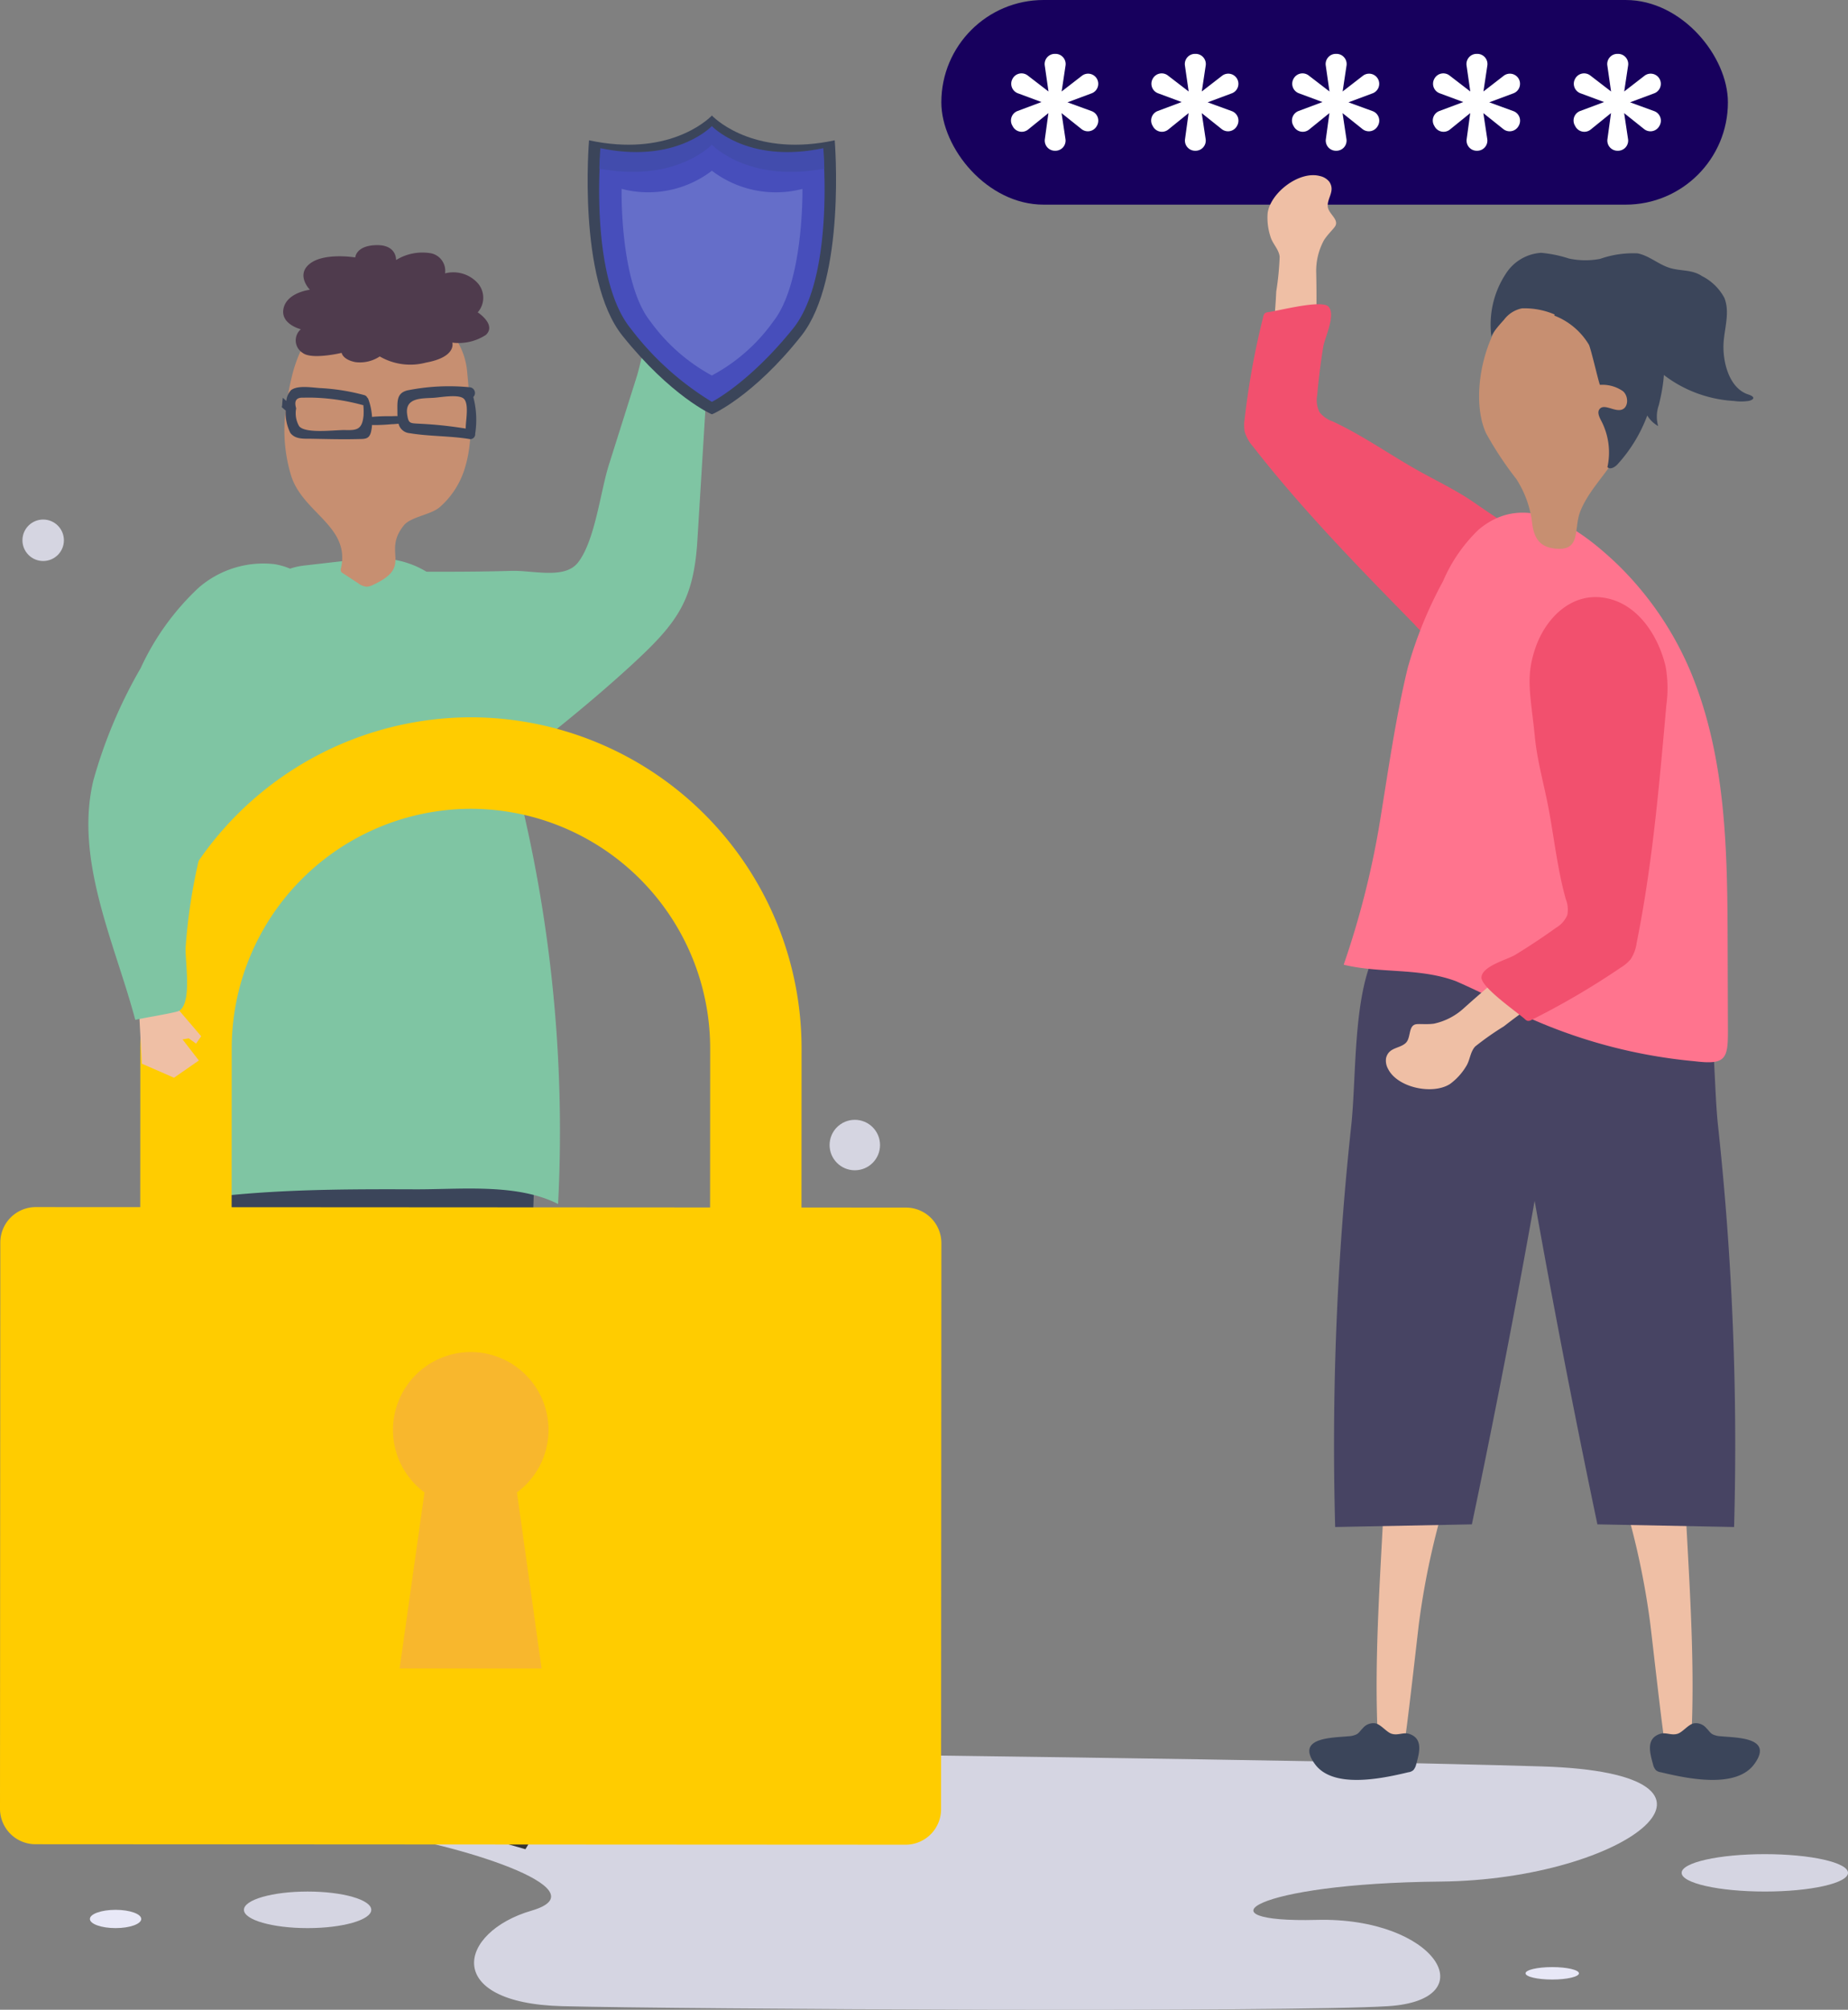 <svg xmlns="http://www.w3.org/2000/svg" width="148.707" height="161.654" viewBox="0 0 148.707 161.654">
  <rect x="0" y="0" width="148.707" height="161.654" fill="#808080" stroke="none"/>
  <g id="Group_22669" data-name="Group 22669" transform="translate(-10791 -1732.443)">
    <g id="Group_6557" data-name="Group 6557" transform="translate(10791 1732.443)">
      <path id="Path_11375" data-name="Path 11375" d="M181.67,389.875s-13.827,0-24.735,0-12.4,5.655-6.446,6.423,18.345,4.487,12.4,6.223-7.189,7.437,2.479,7.685,58.506.5,66.439,0,3.862-7.189-5.754-6.941-5.176-2.94,9.957-3.082,26.042-8.713,8.192-9.262S181.67,389.875,181.67,389.875Z" transform="translate(-120.117 -248.838)" fill="#e8e8f7" opacity="0.82"/>
      <ellipse id="Ellipse_665" data-name="Ellipse 665" cx="5.123" cy="1.471" rx="5.123" ry="1.471" transform="translate(19.63 152.146)" fill="#e8e8f7" opacity="0.82"/>
      <ellipse id="Ellipse_666" data-name="Ellipse 666" cx="6.694" cy="1.504" rx="6.694" ry="1.504" transform="translate(135.32 149.138)" fill="#e8e8f7" opacity="0.82"/>
      <path id="Path_11386" data-name="Path 11386" d="M344.63,425.044c0,.274-.962.5-2.148.5s-2.149-.222-2.149-.5.962-.5,2.149-.5S344.63,424.77,344.63,425.044Z" transform="translate(-217.574 -266.32)" fill="#e8e8f7"/>
      <ellipse id="Ellipse_667" data-name="Ellipse 667" cx="2.479" cy="0.505" rx="2.479" ry="0.505" transform="translate(13.184 142.692)" fill="#e8e8f7"/>
      <path id="Path_11387" data-name="Path 11387" d="M111.465,415.983c0,.406-.925.735-2.066.735s-2.066-.329-2.066-.735.925-.735,2.066-.735S111.465,415.577,111.465,415.983Z" transform="translate(-100.099 -261.631)" fill="#e8e8f7"/>
      <g id="Group_5031" data-name="Group 5031" transform="translate(1.806 13.014)" opacity="0.82">
        <circle id="Ellipse_668" data-name="Ellipse 668" cx="1.668" cy="1.668" r="1.668" transform="translate(0 28.775)" fill="#e8e8f7"/>
        <circle id="Ellipse_669" data-name="Ellipse 669" cx="2.55" cy="2.55" r="2.55" transform="translate(56.655 1.25)" fill="#e8e8f7"/>
        <circle id="Ellipse_670" data-name="Ellipse 670" cx="2.029" cy="2.029" r="2.029" transform="translate(64.951 77.059)" fill="#e8e8f7"/>
        <circle id="Ellipse_671" data-name="Ellipse 671" cx="0.953" cy="0.953" r="0.953" transform="translate(128.905 92.78)" fill="#e8e8f7"/>
        <path id="Path_11388" data-name="Path 11388" d="M105.9,318.984a1.25,1.25,0,1,1-1.25-1.25A1.25,1.25,0,0,1,105.9,318.984Z" transform="translate(-73.81 -223.797)" fill="#e8e8f7"/>
        <path id="Path_11389" data-name="Path 11389" d="M395.167,23.315a1.25,1.25,0,1,1-1.25-1.25A1.25,1.25,0,0,1,395.167,23.315Z" transform="translate(-271.175 -22.065)" fill="#e8e8f7"/>
      </g>
      <g id="Group_6556" data-name="Group 6556" transform="translate(0 0)">
        <g id="Group_6527" data-name="Group 6527" transform="translate(75.749)">
          <g id="Group_6523" data-name="Group 6523" transform="translate(0)">
            <g id="Group_6501" data-name="Group 6501">
              <rect id="Rectangle_1997" data-name="Rectangle 1997" width="63.294" height="16.461" rx="8.23" fill="#17005d"/>
              <g id="Group_6496" data-name="Group 6496" transform="translate(5.606 4.335)">
                <path id="Path_12242" data-name="Path 12242" d="M-521.1,121.063h0a.817.817,0,0,1-.427,1.166l-1.943.723,1.941.708a.817.817,0,0,1,.434,1.164l-.021.038a.817.817,0,0,1-1.224.243l-1.607-1.283.314,2.087a.817.817,0,0,1-.808.939h-.041a.817.817,0,0,1-.81-.928l.287-2.1-1.632,1.32a.817.817,0,0,1-1.225-.233l-.05-.089a.817.817,0,0,1,.425-1.167l1.924-.721-1.9-.705a.817.817,0,0,1-.43-1.163l.009-.017a.817.817,0,0,1,1.213-.251l1.672,1.286-.3-2.092a.817.817,0,0,1,.809-.933h.055a.817.817,0,0,1,.808.939l-.314,2.086,1.635-1.265A.817.817,0,0,1-521.1,121.063Z" transform="translate(528.015 -119.057)" fill="#fff" stroke="rgba(0,0,0,0)" stroke-width="1"/>
              </g>
              <g id="Group_6497" data-name="Group 6497" transform="translate(16.883 4.335)">
                <path id="Path_12243" data-name="Path 12243" d="M-474.534,121.063h0a.817.817,0,0,1-.427,1.166l-1.943.723,1.941.708a.817.817,0,0,1,.434,1.164l-.021.038a.817.817,0,0,1-1.224.243l-1.607-1.283.315,2.087a.817.817,0,0,1-.808.939h-.041a.817.817,0,0,1-.81-.928l.288-2.1-1.633,1.32a.817.817,0,0,1-1.225-.233l-.05-.089a.817.817,0,0,1,.425-1.167l1.924-.721-1.9-.705a.817.817,0,0,1-.431-1.163l.009-.017a.817.817,0,0,1,1.212-.251l1.673,1.286-.3-2.092a.817.817,0,0,1,.809-.933h.055a.817.817,0,0,1,.808.939l-.315,2.086,1.635-1.265A.817.817,0,0,1-474.534,121.063Z" transform="translate(481.451 -119.057)" fill="#fff" stroke="rgba(0,0,0,0)" stroke-width="1"/>
              </g>
              <g id="Group_6498" data-name="Group 6498" transform="translate(28.213 4.335)">
                <path id="Path_12244" data-name="Path 12244" d="M-427.75,121.063h0a.817.817,0,0,1-.427,1.166l-1.943.723,1.941.708a.817.817,0,0,1,.435,1.164l-.021.038a.817.817,0,0,1-1.224.243l-1.606-1.283.314,2.087a.817.817,0,0,1-.808.939h-.041a.817.817,0,0,1-.809-.928l.287-2.1-1.632,1.32a.817.817,0,0,1-1.225-.233l-.05-.089a.817.817,0,0,1,.425-1.167l1.924-.721-1.9-.705a.817.817,0,0,1-.431-1.163l.009-.017a.817.817,0,0,1,1.213-.251l1.672,1.286-.3-2.092a.817.817,0,0,1,.809-.933h.055a.817.817,0,0,1,.808.939l-.314,2.086,1.634-1.265A.817.817,0,0,1-427.75,121.063Z" transform="translate(434.667 -119.057)" fill="#fff" stroke="rgba(0,0,0,0)" stroke-width="1"/>
              </g>
              <g id="Group_6499" data-name="Group 6499" transform="translate(39.543 4.335)">
                <path id="Path_12245" data-name="Path 12245" d="M-380.965,121.063h0a.817.817,0,0,1-.427,1.166l-1.943.723,1.941.708a.817.817,0,0,1,.435,1.164l-.021.038a.817.817,0,0,1-1.224.243l-1.606-1.283.314,2.087a.817.817,0,0,1-.808.939h-.041a.817.817,0,0,1-.809-.928l.287-2.1-1.632,1.32a.817.817,0,0,1-1.225-.233l-.05-.089a.817.817,0,0,1,.425-1.167l1.924-.721-1.9-.705a.817.817,0,0,1-.431-1.163l.009-.017a.817.817,0,0,1,1.213-.251l1.672,1.286-.3-2.092a.817.817,0,0,1,.809-.933h.055a.817.817,0,0,1,.808.939l-.314,2.086,1.634-1.265A.817.817,0,0,1-380.965,121.063Z" transform="translate(387.883 -119.057)" fill="#fff" stroke="rgba(0,0,0,0)" stroke-width="1"/>
              </g>
              <g id="Group_6500" data-name="Group 6500" transform="translate(50.873 4.335)">
                <path id="Path_12246" data-name="Path 12246" d="M-334.181,121.063h0a.817.817,0,0,1-.427,1.166l-1.943.723,1.941.708a.817.817,0,0,1,.435,1.164l-.021.038a.817.817,0,0,1-1.224.243l-1.607-1.283.314,2.087a.817.817,0,0,1-.808.939h-.041a.817.817,0,0,1-.81-.928l.287-2.1-1.632,1.32a.817.817,0,0,1-1.225-.233l-.05-.089a.817.817,0,0,1,.425-1.167l1.924-.721-1.9-.705a.817.817,0,0,1-.431-1.163l.009-.017a.817.817,0,0,1,1.213-.251l1.672,1.286-.3-2.092a.817.817,0,0,1,.809-.933h.055a.817.817,0,0,1,.808.939l-.314,2.086,1.634-1.265A.817.817,0,0,1-334.181,121.063Z" transform="translate(341.099 -119.057)" fill="#fff" stroke="rgba(0,0,0,0)" stroke-width="1"/>
              </g>
            </g>
            <g id="Group_6522" data-name="Group 6522" transform="translate(24.364 14.086)">
              <g id="Group_6504" data-name="Group 6504">
                <g id="Group_6502" data-name="Group 6502" transform="translate(0.825)">
                  <path id="Path_12247" data-name="Path 12247" d="M-441.132,159.841l.031.046c.444.706-.166,1.245-.151,1.912.014.624.966,1.079.587,1.654-.16.242-.588.634-.887,1.1a5.158,5.158,0,0,0-.624,2.656,94.126,94.126,0,0,1-.4,10.929,1.177,1.177,0,0,0,.033.609c.151.351.494.466.822.617a26.078,26.078,0,0,1,4.369,2.416,9.589,9.589,0,0,1,3.068,3.178,4.4,4.4,0,0,1,.132,4.239,3,3,0,0,1-2.6,1.677c-2.817-.031-4.316-2.941-5.9-4.829-1.5-1.786-2.763-3.311-4.1-5.132a1.909,1.909,0,0,1-.379-.718,1.993,1.993,0,0,1,.056-.853,49.174,49.174,0,0,0,1.682-10.659,22.889,22.889,0,0,0,.275-2.805c-.074-.618-.583-1.04-.745-1.629a4.861,4.861,0,0,1-.223-1.876c.232-1.639,2.54-3.414,4.188-2.984A1.337,1.337,0,0,1-441.132,159.841Z" transform="translate(447.153 -159.32)" fill="#efbfa5"/>
                </g>
                <g id="Group_6503" data-name="Group 6503" transform="translate(0 10.384)">
                  <path id="Path_12248" data-name="Path 12248" d="M-445,219.39c-1.674-1.86-3.3-3.763-4.835-5.736a3.145,3.145,0,0,1-.682-1.22,3.115,3.115,0,0,1,0-1,62.48,62.48,0,0,1,1.5-8.24.491.491,0,0,1,.141-.28.488.488,0,0,1,.247-.078c.858-.109,4.318-1.032,4.862-.442.607.659-.3,2.487-.423,3.219q-.318,1.942-.488,3.905a2.171,2.171,0,0,0,.182,1.356,2.317,2.317,0,0,0,1.058.748c2.345,1.086,4.5,2.607,6.747,3.88,1.558.88,3.24,1.666,4.709,2.693,2.888,2.019,4.2,2.569,5.483,4.783,1.23,2.122,1.483,5-.527,6.742-2.082,1.807-5.19,1.359-7.444.19a9.926,9.926,0,0,1-2.412-1.992C-439.63,225.113-442.378,222.305-445,219.39Z" transform="translate(450.559 -202.197)" fill="#f2506e"/>
                </g>
              </g>
              <g id="Group_6515" data-name="Group 6515" transform="translate(5.249 58.865)">
                <g id="Group_6509" data-name="Group 6509">
                  <g id="Group_6508" data-name="Group 6508" transform="translate(0 45.651)">
                    <g id="Group_6507" data-name="Group 6507">
                      <g id="Group_6505" data-name="Group 6505" transform="translate(5.416)">
                        <path id="Path_12249" data-name="Path 12249" d="M-404.3,612.464a16.666,16.666,0,0,1-2.116-.2c-.364-7,.3-14.338.584-21.372l5.4.288a62.857,62.857,0,0,0-2.67,11.566C-403.186,603.365-404.195,612.46-404.3,612.464Z" transform="translate(406.52 -590.889)" fill="#efbfa5"/>
                      </g>
                      <g id="Group_6506" data-name="Group 6506" transform="translate(0 19.997)">
                        <path id="Path_12250" data-name="Path 12250" d="M-423.578,673.477a1.087,1.087,0,0,0-1,.389c-.172.157-.289.379-.5.492a1.63,1.63,0,0,1-.657.159c-1.3.13-4.287.076-2.694,2.246,1.446,1.971,5.287,1.186,7.505.651a.763.763,0,0,0,.407-.17,1.045,1.045,0,0,0,.224-.44c.253-.927.6-2.085-.541-2.474-.486-.166-.934.156-1.449-.022C-422.7,674.161-423.134,673.556-423.578,673.477Z" transform="translate(428.883 -673.46)" fill="#3b455a"/>
                      </g>
                    </g>
                  </g>
                  <path id="Path_12251" data-name="Path 12251" d="M-420.6,452.259l11-.213q4.45-21.186,7.835-42.577a7.577,7.577,0,0,0,.027-3.327c-.6-2.029-2.775-3.187-4.856-3.575-3.233-.6-9.173.237-10.831,3.6-1.752,3.552-1.458,9.9-1.883,13.822A238.64,238.64,0,0,0-420.6,452.259Z" transform="translate(422.678 -402.385)" fill="#474463"/>
                </g>
                <g id="Group_6514" data-name="Group 6514" transform="translate(15.135)">
                  <g id="Group_6513" data-name="Group 6513" transform="translate(9.616 45.651)">
                    <g id="Group_6512" data-name="Group 6512">
                      <g id="Group_6510" data-name="Group 6510">
                        <path id="Path_12252" data-name="Path 12252" d="M-322.822,612.464a16.658,16.658,0,0,0,2.116-.2c.365-7-.3-14.338-.584-21.372l-5.4.288a62.876,62.876,0,0,1,2.669,11.566C-323.933,603.365-322.924,612.46-322.822,612.464Z" transform="translate(326.685 -590.889)" fill="#efbfa5"/>
                      </g>
                      <g id="Group_6511" data-name="Group 6511" transform="translate(2.655 19.997)">
                        <path id="Path_12253" data-name="Path 12253" d="M-312.181,673.477a1.086,1.086,0,0,1,1,.389c.172.157.289.379.5.492a1.631,1.631,0,0,0,.657.159c1.3.13,4.287.076,2.694,2.246-1.446,1.971-5.287,1.186-7.505.651a.762.762,0,0,1-.407-.17,1.039,1.039,0,0,1-.224-.44c-.253-.927-.6-2.085.541-2.474.487-.166.934.156,1.449-.022C-313.057,674.161-312.625,673.556-312.181,673.477Z" transform="translate(315.723 -673.46)" fill="#3b455a"/>
                      </g>
                    </g>
                  </g>
                  <path id="Path_12254" data-name="Path 12254" d="M-347.346,452.259l-11-.213q-4.45-21.186-7.835-42.577a7.577,7.577,0,0,1-.027-3.327c.6-2.029,2.775-3.187,4.856-3.575,3.233-.6,9.173.237,10.831,3.6,1.752,3.552,1.458,9.9,1.883,13.822A238.63,238.63,0,0,1-347.346,452.259Z" transform="translate(366.39 -402.385)" fill="#474463"/>
                </g>
              </g>
              <g id="Group_6516" data-name="Group 6516" transform="translate(8.008 27.152)">
                <path id="Path_12255" data-name="Path 12255" d="M-395.477,275.574a26.22,26.22,0,0,1,6.47,10.117c2.349,6.594,2.394,13.635,2.416,20.534q.011,3.444.022,6.889c.007,2.259-.193,2.746-2.648,2.448a42.1,42.1,0,0,1-13.4-3.512,63.433,63.433,0,0,0-5.852-2.935c-2.992-1.1-6.059-.6-9.019-1.32a70.18,70.18,0,0,0,2.864-11.2c.679-4.121,1.3-8.616,2.292-12.682a33.337,33.337,0,0,1,2.837-6.962,12.636,12.636,0,0,1,2.853-4.141C-402.762,269.532-398.406,272.786-395.477,275.574Z" transform="translate(417.492 -271.436)" fill="#ff748e" stroke="rgba(0,0,0,0)" stroke-width="1"/>
              </g>
              <g id="Group_6521" data-name="Group 6521" transform="translate(18.909 6.244)">
                <g id="Group_6518" data-name="Group 6518" transform="translate(0 2.814)">
                  <g id="Group_6517" data-name="Group 6517">
                    <path id="Path_12256" data-name="Path 12256" d="M-371.926,208.418a27.746,27.746,0,0,0,2.429,3.676,8.25,8.25,0,0,1,1.291,3.648c.152,1,.509,1.776,1.71,1.947,2.265.322,1.617-1.549,2.132-2.911.588-1.556,1.842-2.786,2.719-4.175,2.532-4.013,1.81-11.947-3.454-13.639C-370.855,195.113-373.783,204.358-371.926,208.418Z" transform="translate(372.482 -196.722)" fill="#c78f71"/>
                  </g>
                </g>
                <g id="Group_6519" data-name="Group 6519" transform="translate(6.053 4.415)">
                  <path id="Path_12257" data-name="Path 12257" d="M-343.809,209.543a2.878,2.878,0,0,1,1.857.517c.485.439.432,1.4-.208,1.5-.58.094-1.331-.511-1.685-.07-.207.258-.025.636.132.938a5.508,5.508,0,0,1,.5,3.736c.239.221.611-.008.82-.239a12.026,12.026,0,0,0,2.386-3.918,2.4,2.4,0,0,0,.877.849,2.776,2.776,0,0,1,.054-1.687c.492-2.03.827-4.409-.591-6.068a5.275,5.275,0,0,0-3.072-1.613,15.431,15.431,0,0,0-3.512-.11c-.5.023-1.117.131-1.237.593a5.573,5.573,0,0,1,2.781,2.336C-344.536,206.626-343.876,209.54-343.809,209.543Z" transform="translate(347.486 -203.331)" fill="#3b455a"/>
                </g>
                <g id="Group_6520" data-name="Group 6520" transform="translate(0.913)">
                  <path id="Path_12258" data-name="Path 12258" d="M-362.212,190.85l.118.088a4.982,4.982,0,0,0,1.565,1.007c.867.242,1.8-.176,2.653.119.955.33,1.582,1.472,2.279,2.147a10.1,10.1,0,0,0,4.08,2.385,10.2,10.2,0,0,0,2.392.427,4.227,4.227,0,0,0,1.218-.006c.481-.13.464-.348-.048-.512-1.607-.515-2.111-2.772-1.989-4.268.1-1.181.5-2.415.053-3.511a4.165,4.165,0,0,0-1.8-1.748c-.788-.528-1.641-.386-2.536-.64-.933-.265-1.693-1-2.645-1.187a8.034,8.034,0,0,0-3.015.443,6.235,6.235,0,0,1-2.521-.031,10.112,10.112,0,0,0-2.222-.456,3.637,3.637,0,0,0-2.8,1.617,7.431,7.431,0,0,0-1.195,5.175c-.051-.262.833-1.214,1.014-1.418a2.393,2.393,0,0,1,1.432-.906A6.157,6.157,0,0,1-362.212,190.85Z" transform="translate(368.711 -185.102)" fill="#3b455a"/>
                </g>
              </g>
            </g>
          </g>
          <g id="Group_6526" data-name="Group 6526" transform="translate(35.767 48.023)">
            <g id="Group_6524" data-name="Group 6524" transform="translate(0 12.566)">
              <path id="Path_12259" data-name="Path 12259" d="M-403.451,375.842c0-.018.009-.035.015-.053.246-.8,1.052-.686,1.549-1.132.465-.417.189-1.436.872-1.523.288-.037.864.033,1.41-.043a5.158,5.158,0,0,0,2.422-1.258,94.117,94.117,0,0,1,8.548-6.821,1.173,1.173,0,0,0,.44-.422,1.369,1.369,0,0,0-.068-1.025,26.083,26.083,0,0,1-1.015-4.889,9.591,9.591,0,0,1,.411-4.4,4.4,4.4,0,0,1,3.128-2.863,3,3,0,0,1,2.968.881c1.812,2.156.583,5.19.181,7.62-.38,2.3-.711,4.254-1.223,6.452a1.909,1.909,0,0,1-.3.756,1.992,1.992,0,0,1-.683.513,49.164,49.164,0,0,0-9.18,5.671,22.9,22.9,0,0,0-2.307,1.62c-.421.459-.409,1.12-.75,1.626a4.859,4.859,0,0,1-1.278,1.392c-1.394.892-4.245.3-4.992-1.232A1.333,1.333,0,0,1-403.451,375.842Z" transform="translate(403.475 -351.341)" fill="#efbfa5" stroke="rgba(0,0,0,0)" stroke-miterlimit="10" stroke-width="1"/>
            </g>
            <g id="Group_6525" data-name="Group 6525" transform="translate(7.688)">
              <path id="Path_12260" data-name="Path 12260" d="M-358.034,319.865c-.32,2.481-.706,4.952-1.2,7.406a3.146,3.146,0,0,1-.481,1.312,3.12,3.12,0,0,1-.762.652,62.5,62.5,0,0,1-7.225,4.235.488.488,0,0,1-.3.076.492.492,0,0,1-.22-.136c-.642-.58-3.6-2.6-3.5-3.4.1-.89,2.083-1.391,2.717-1.777q1.68-1.025,3.28-2.175a2.17,2.17,0,0,0,.909-1.022,2.314,2.314,0,0,0-.122-1.29c-.7-2.487-.952-5.108-1.454-7.646-.348-1.755-.848-3.543-1.026-5.326-.351-3.507-.789-4.86.054-7.276.808-2.315,2.824-4.381,5.457-3.994,2.727.4,4.413,3.051,5,5.522a9.927,9.927,0,0,1,.061,3.128C-357.194,312.06-357.533,315.975-358.034,319.865Z" transform="translate(371.731 -299.454)" fill="#f2506e" stroke="rgba(0,0,0,0)" stroke-width="1"/>
            </g>
          </g>
        </g>
        <g id="Group_6555" data-name="Group 6555" transform="translate(0 9.291)">
          <g id="Group_6535" data-name="Group 6535" transform="translate(12.065 14.667)">
            <g id="Group_6530" data-name="Group 6530" transform="translate(2.631 59.899)">
              <g id="Group_6528" data-name="Group 6528" transform="translate(22.418 59.662)">
                <path id="Path_12261" data-name="Path 12261" d="M-710.241,695.779l.453,2,4.26,1.222,1.45-2.39L-706.434,695l-4.26-1.222Z" transform="translate(710.694 -693.778)" fill="#333"/>
              </g>
              <g id="Group_6529" data-name="Group 6529" transform="translate(5.04 59.536)">
                <path id="Path_12262" data-name="Path 12262" d="M-776.444,693.482l-.114,2.094-4.042,1.869-1.85-2.206,2.078-1.981Z" transform="translate(782.45 -693.256)" fill="#333"/>
              </g>
              <path id="Path_12263" data-name="Path 12263" d="M-776.151,447.42l1.986,6.436L-775,456.85l.088-.013-.583,17.144-1.287,34.519-3.956-.022-8.336-40.043-.459,1.879-2.688,37.328-3.633-.208-7.107-48.388-.3-9.847Z" transform="translate(803.263 -447.42)" fill="#3b455a"/>
            </g>
            <g id="Group_6531" data-name="Group 6531" transform="translate(0 20.936)">
              <path id="Path_12264" data-name="Path 12264" d="M-801.738,287.133l4.617-.528c10.317-1.181,11.5,13.218,13.06,20.352a114.05,114.05,0,0,1,2.777,31.53c-3.308-1.677-7.805-1.168-11.508-1.182-6.819-.026-13.874,0-20.409,1.254-1.22.233-.956-8.618-.758-10.268l1.209-10.079L-810.562,300l.064-.534a5.353,5.353,0,0,1,.585-1.869l4.056-7.651A5.351,5.351,0,0,1-801.738,287.133Z" transform="translate(814.128 -286.536)" fill="#7fc5a3"/>
            </g>
            <g id="Group_6534" data-name="Group 6534" transform="translate(10.814)">
              <g id="Group_6533" data-name="Group 6533">
                <g id="Group_6532" data-name="Group 6532">
                  <path id="Path_12265" data-name="Path 12265" d="M-768.862,206.389a11.333,11.333,0,0,1,1.157-2.926,6.452,6.452,0,0,1,4.754-3.345c3.688-.333,7.836,1.967,8.189,5.906.222,2.483.571,5.149-.135,7.585a6.77,6.77,0,0,1-2.1,3.338c-.741.6-2.307.757-2.855,1.435-1.793,2.22.8,3.27-2.467,4.783a1.3,1.3,0,0,1-.514.156,1.308,1.308,0,0,1-.7-.282l-1.244-.814a.384.384,0,0,1-.129-.116.378.378,0,0,1-.009-.274c.777-3.438-3.17-4.457-4.051-7.575a12.559,12.559,0,0,1-.41-5.036A23.907,23.907,0,0,1-768.862,206.389Z" transform="translate(769.474 -200.086)" fill="#c78f71"/>
                </g>
              </g>
            </g>
          </g>
          <path id="Path_12266" data-name="Path 12266" d="M-754.91,230.364a.461.461,0,0,0-.287-.783,17.074,17.074,0,0,0-5.034.254c-.843.225-.792.854-.787,1.667,0,.139,0,.274.008.4-.179-.012-.366.007-.542.008a14.608,14.608,0,0,0-1.5.052l-.009,0a5.005,5.005,0,0,0-.307-1.454.2.2,0,0,0-.071-.087.38.38,0,0,0-.255-.212,16.9,16.9,0,0,0-3.525-.562c-.61-.03-1.834-.258-2.365.173a1.432,1.432,0,0,0-.371.867l-.221-.206-.062-.058c-.022.175-.042.35-.048.527a.841.841,0,0,1-.039.225c.1.094.209.189.317.278a3.6,3.6,0,0,0,.379,1.807c.406.526,1.105.452,1.68.462,1.24.022,2.487.058,3.727.026.558-.014.925.04,1.08-.577a3.3,3.3,0,0,0,.083-.566.333.333,0,0,0,.062.014,14.751,14.751,0,0,0,1.5-.066,5.271,5.271,0,0,0,.57-.044,1,1,0,0,0,.9.766c1.582.263,3.224.21,4.82.472a.389.389,0,0,0,.447-.42A7.258,7.258,0,0,0-754.91,230.364Zm-8.834,1.509c-.116,1.115-.543,1.174-1.468,1.151-.823-.021-3.189.317-3.711-.308a2.084,2.084,0,0,1-.242-1.443q-.272-.9.574-.854.446-.015.892,0a16.98,16.98,0,0,1,3.867.588.389.389,0,0,0,.073.011A5.639,5.639,0,0,1-763.744,231.873Zm8.225,1.029c-.841-.132-1.683-.241-2.53-.312-.463-.038-.927-.064-1.39-.088-.6-.03-.691-.069-.791-.712-.221-1.416,1.218-1.3,2.159-1.364.538-.034,2.01-.315,2.409.089C-755.232,230.954-755.539,232.347-755.519,232.9Z" transform="translate(792.997 -207.722)" fill="#3b455a"/>
          <g id="Group_6539" data-name="Group 6539" transform="translate(32.778 9.762)">
            <g id="Group_6536" data-name="Group 6536" transform="translate(19.887)">
              <path id="Path_12267" data-name="Path 12267" d="M-645.118,185.649l2.675.408,1.189-4.341-2.1-1.886-2.332.688.712,2.022-.5-.077-.422-.586-.581.433Z" transform="translate(646.481 -179.83)" fill="#ebceb1"/>
            </g>
            <g id="Group_6538" data-name="Group 6538" transform="translate(0 4.968)">
              <g id="Group_6537" data-name="Group 6537">
                <path id="Path_12268" data-name="Path 12268" d="M-726.542,229.808a71.262,71.262,0,0,1-2.054-7.5c2.786.006,5.574.016,8.359-.067,1.764-.053,4.29.7,5.367-.668,1.371-1.745,1.806-5.7,2.482-7.84l2.259-7.155c.445-1.41,1.152-5.8,2.422-6.226.269-.09,3.607.467,3.612.406q-.332,5.445-.665,10.89l-.5,8.14c-.291,4.769-1.591,6.594-5.076,9.821-3.454,3.2-7.16,6.109-10.858,9.016C-722.814,239.9-724.974,234.678-726.542,229.808Z" transform="translate(728.6 -200.344)" fill="#7fc5a3"/>
              </g>
            </g>
          </g>
          <g id="Group_6545" data-name="Group 6545" transform="translate(0 48.4)">
            <g id="Group_6544" data-name="Group 6544">
              <g id="Group_6543" data-name="Group 6543">
                <g id="Group_6542" data-name="Group 6542">
                  <g id="Group_6540" data-name="Group 6540" transform="translate(11.278)">
                    <path id="Path_12269" data-name="Path 12269" d="M-764.167,390.36l-7.355,0,.014-24.342a19.281,19.281,0,0,0-19.24-19.279,19.281,19.281,0,0,0-19.261,19.257l-.013,24.341-7.355,0,.014-24.342a26.647,26.647,0,0,1,26.62-26.615,26.647,26.647,0,0,1,26.59,26.644Z" transform="translate(817.377 -339.374)" fill="#fc0"/>
                  </g>
                  <g id="Group_6541" data-name="Group 6541" transform="translate(0 39.401)">
                    <path id="Path_12270" data-name="Path 12270" d="M-788.221,550.5a2.853,2.853,0,0,1-2.854,2.853l-70.023-.038a2.853,2.853,0,0,1-2.85-2.856l.025-45.538a2.853,2.853,0,0,1,2.853-2.853l70.023.039a2.853,2.853,0,0,1,2.85,2.856Z" transform="translate(863.948 -502.067)" fill="#fc0"/>
                  </g>
                </g>
              </g>
              <path id="Path_12272" data-name="Path 12272" d="M-720.857,556.488a6.261,6.261,0,0,0-6.254-6.267,6.261,6.261,0,0,0-6.261,6.26,6.249,6.249,0,0,0,2.534,5.029l-2,14.162,11.426.006-1.984-14.165A6.25,6.25,0,0,0-720.857,556.488Z" transform="translate(764.995 -499.159)" fill="#f8b72d"/>
            </g>
          </g>
          <g id="Group_6550" data-name="Group 6550" transform="translate(47.286)">
            <g id="Group_6549" data-name="Group 6549">
              <g id="Group_6548" data-name="Group 6548">
                <g id="Group_6547" data-name="Group 6547">
                  <path id="Path_12275" data-name="Path 12275" d="M-648.81,141.517c-6.256,1.343-9.431-1.54-9.859-1.965,0,0-.009-.043-.025-.025-.016-.017-.025.025-.025.025-.428.425-3.6,3.308-9.859,1.965,0,0-.961,11.163,2.686,15.717,3.895,4.864,7.182,6.335,7.2,6.322.016.013,3.332-1.43,7.2-6.322C-647.878,152.657-648.81,141.517-648.81,141.517Z" transform="translate(668.693 -139.522)" fill="#3b455a"/>
                  <path id="Path_12276" data-name="Path 12276" d="M-646.829,146.943c-5.677,1.2-8.558-1.371-8.947-1.749,0,0-.008-.038-.023-.023-.015-.015-.023.023-.023.023-.388.379-3.27,2.945-8.946,1.749,0,0-.872,9.938,2.437,13.993a23.482,23.482,0,0,0,6.529,5.894c.015.011,3.027-1.539,6.535-5.894C-645.984,156.861-646.829,146.943-646.829,146.943Z" transform="translate(665.798 -143.8)" fill="#474ebb"/>
                  <g id="Group_6546" data-name="Group 6546" transform="translate(0.942 0.851)">
                    <path id="Path_12277" data-name="Path 12277" d="M-655.771,144.558s.008-.04.024-.024c.016-.016.024.024.024.024.4.389,3.309,2.98,9.027,1.9-.028-1.013-.082-1.647-.082-1.647-5.677,1.2-8.558-1.371-8.947-1.75,0,0-.008-.038-.023-.023-.015-.015-.023.023-.023.023-.388.379-3.27,2.945-8.947,1.75,0,0-.056.634-.085,1.646C-659.081,147.539-656.17,144.947-655.771,144.558Z" transform="translate(664.802 -143.035)" fill="#424cad"/>
                  </g>
                </g>
                <path id="Path_12278" data-name="Path 12278" d="M-642.849,159.305a8.49,8.49,0,0,1-7.27-1.449s-.006-.029-.017-.017c-.011-.012-.017.017-.017.017A8.422,8.422,0,0,1-657.4,159.3s-.175,7.557,2.325,10.679a14.839,14.839,0,0,0,4.935,4.334,14.344,14.344,0,0,0,4.935-4.334C-642.722,166.841-642.849,159.305-642.849,159.305Z" transform="translate(660.135 -153.401)" fill="#656ec9"/>
              </g>
            </g>
          </g>
          <g id="Group_6554" data-name="Group 6554" transform="translate(7.115 36.014)">
            <g id="Group_6551" data-name="Group 6551" transform="translate(4.06 35.305)">
              <path id="Path_12279" data-name="Path 12279" d="M-815.135,434.014l-2.667.455.238,4.494,2.589,1.128,2-1.387-1.313-1.695.5-.085.585.424.415-.594Z" transform="translate(817.803 -434.014)" fill="#efbfa5"/>
            </g>
            <g id="Group_6553" data-name="Group 6553">
              <g id="Group_6552" data-name="Group 6552">
                <path id="Path_12280" data-name="Path 12280" d="M-819.621,288.3a5.474,5.474,0,0,1,1.383.41,2.643,2.643,0,0,1,1.285,1.058,2.685,2.685,0,0,1,.269,1.318c-.018,2.56-1.654,4.777-3.043,6.929a44.788,44.788,0,0,0-5.862,13.689,44.626,44.626,0,0,0-1.153,7.382c-.076,1.078.542,4.411-.5,5.132-.247.172-3.568.692-3.553.75-1.632-6.149-4.913-12.846-3.378-19.257a38.8,38.8,0,0,1,3.815-9.056A20.627,20.627,0,0,1-825.7,290.2,7.935,7.935,0,0,1-819.621,288.3Z" transform="translate(834.568 -288.23)" fill="#7fc5a3"/>
              </g>
            </g>
          </g>
        </g>
      </g>
      <path id="Path_12281" data-name="Path 12281" d="M234.173,297.438s-2.482-.412-3.65.5,0,2.1,0,2.1-1.825.206-2.117,1.485,1.387,1.691,1.387,1.691a1.184,1.184,0,0,0,.146,1.9c.73.577,3.139,0,3.139,0s.073.536,1.095.742a2.88,2.88,0,0,0,1.971-.454,4.9,4.9,0,0,0,3.723.494c2.482-.452,2.117-1.607,2.117-1.607a4.005,4.005,0,0,0,2.7-.619c.876-.825-.657-1.815-.657-1.815a1.775,1.775,0,0,0,0-2.351,2.647,2.647,0,0,0-2.628-.784,1.44,1.44,0,0,0-1.095-1.609,4.035,4.035,0,0,0-2.847.536s.073-1.209-1.533-1.2C234.227,296.462,234.173,297.438,234.173,297.438Z" transform="translate(-205.586 -276.731)" fill="#4f3b4d"/>
    </g>
  </g>
</svg>
